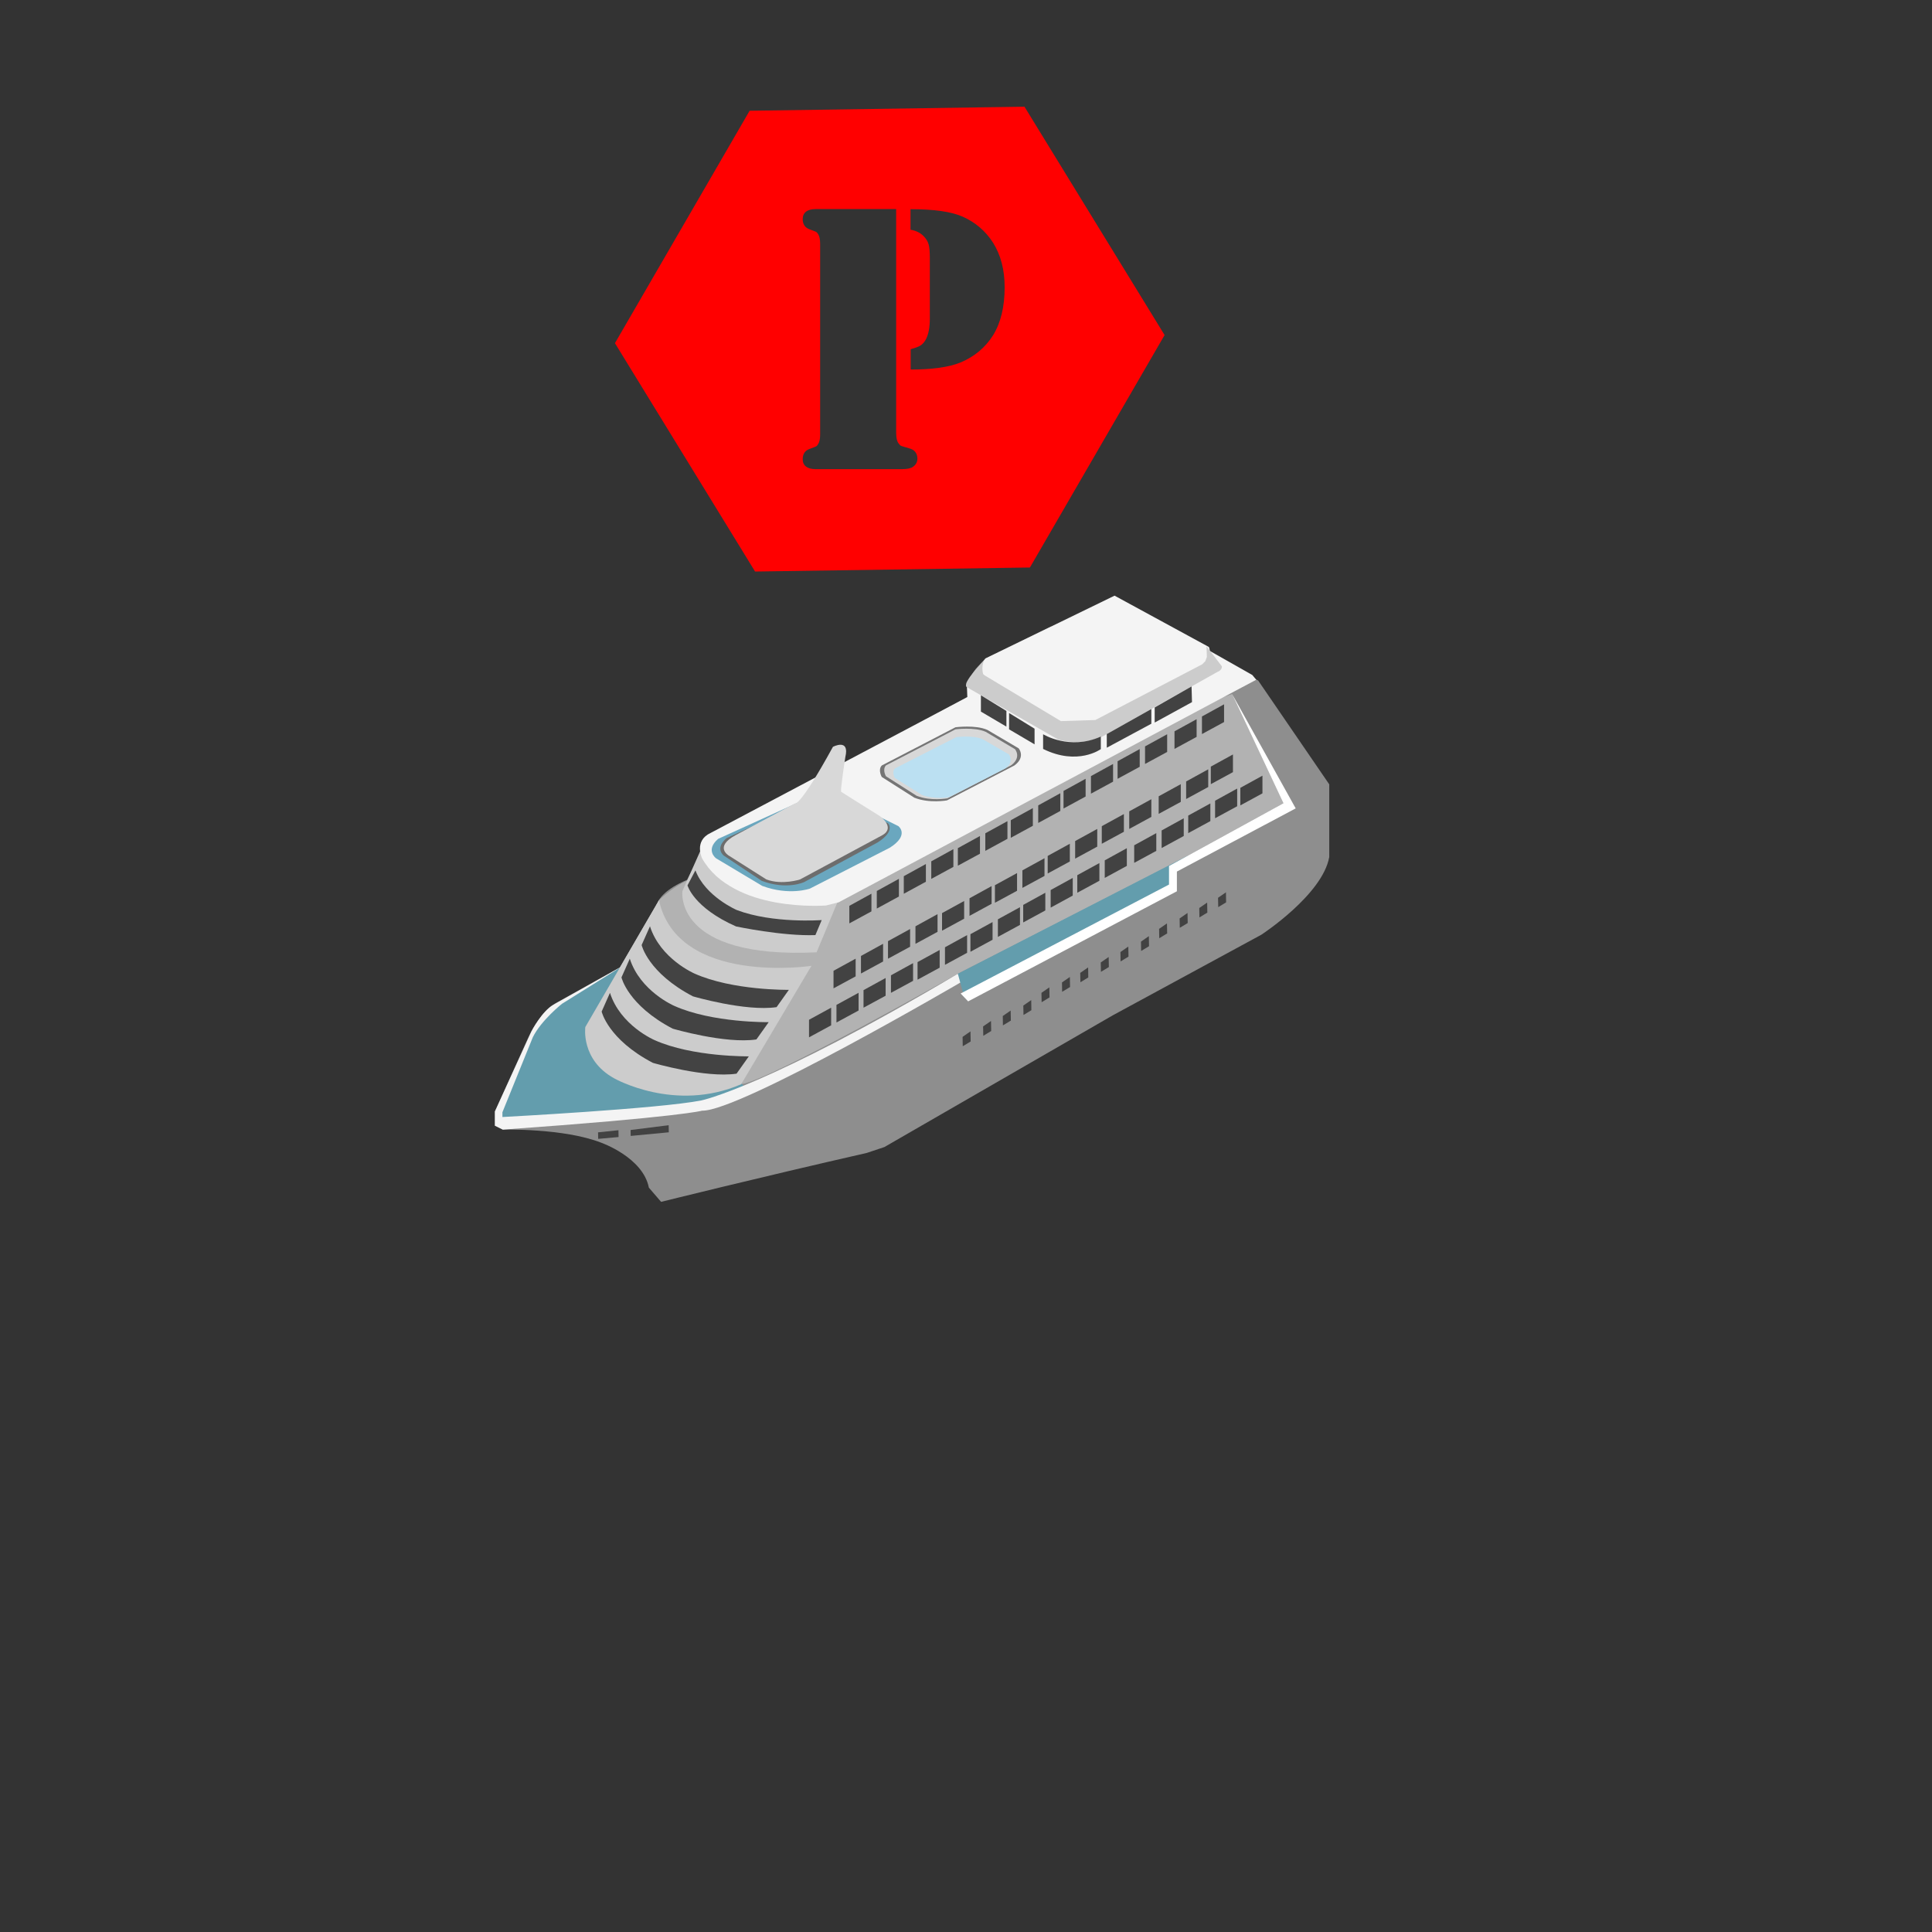 <?xml version="1.0" encoding="utf-8"?>
<!-- Generator: Adobe Illustrator 16.0.0, SVG Export Plug-In . SVG Version: 6.00 Build 0)  -->
<!DOCTYPE svg PUBLIC "-//W3C//DTD SVG 1.1//EN" "http://www.w3.org/Graphics/SVG/1.1/DTD/svg11.dtd">
<svg version="1.1" id="Layer_1" xmlns="http://www.w3.org/2000/svg" xmlns:xlink="http://www.w3.org/1999/xlink" x="0px" y="0px"
	 width="200px" height="200px" viewBox="0 0 200 200" enable-background="new 0 0 200 200" xml:space="preserve">
<rect x="0" y="0" width="200" height="200" fill="#333333" stroke="none"/>
<path id="parking" fill="#ff0000" d="M106.054,11.046L77.6,11.466L63.659,35.524l14.506,23.641l28.452-0.417l13.941-24.061
	L106.054,11.046z M94.503,48.33c-0.224,0.157-0.593,0.235-1.116,0.235h-0.603h-7.9h-0.459c-0.426,0-0.753-0.089-0.985-0.266
	c-0.229-0.176-0.344-0.428-0.344-0.759c0-0.54,0.235-0.898,0.708-1.066c0.389-0.143,0.619-0.232,0.683-0.266
	c0.062-0.034,0.129-0.106,0.202-0.229c0.14-0.207,0.212-0.541,0.212-1.002v-19.74c0-0.459-0.073-0.794-0.212-1.007
	c-0.073-0.117-0.14-0.191-0.202-0.227c-0.064-0.034-0.297-0.12-0.683-0.266c-0.473-0.172-0.708-0.527-0.708-1.063
	c0-0.329,0.115-0.583,0.344-0.763c0.232-0.178,0.56-0.266,0.985-0.266h0.459h7.886v23.168c0,0.512,0.087,0.879,0.263,1.103
	c0.095,0.134,0.182,0.215,0.266,0.246c0.083,0.034,0.359,0.115,0.818,0.247c0.563,0.146,0.851,0.509,0.851,1.086
	C94.963,47.841,94.809,48.117,94.503,48.33z M102.801,34.708c-0.801,1.271-1.927,2.211-3.37,2.816
	c-1.192,0.487-2.911,0.73-5.157,0.73v-2.108c0.51-0.134,0.867-0.271,1.069-0.417c0.208-0.148,0.392-0.367,0.54-0.669
	c0.249-0.515,0.372-1.204,0.372-2.071v-6.31c0-0.616-0.039-1.078-0.123-1.378c-0.084-0.301-0.249-0.576-0.495-0.829
	c-0.344-0.367-0.803-0.597-1.38-0.688v-2.13c2.433,0,4.231,0.258,5.388,0.771c1.332,0.59,2.391,1.496,3.168,2.721
	c0.782,1.253,1.188,2.78,1.188,4.598C103.999,31.756,103.602,33.414,102.801,34.708z"/>
<g>
	<path fill="#C6C6C6" d="M60.59,106.317l7.625-13.12c0,0,1.95-2.515,4.066-1.889l55.27-19.459l5.313,11.303l-11.852,6.496
		l-21.854,11.155c0,0-21.629,12.607-25.485,12.369l-4.016-11.753L60.59,106.317z"/>
	<path fill="#8E8E8E" d="M64.471,99.984l-6.742,3.749c0,0-1.716,0.783-3.065,3.726l-3.432,7.599v1.471l0.82,0.41
		c0,0,6.289-0.165,10.174,1.349c0,0,4.33,1.513,4.944,4.657l1.267,1.471c0,0,10.172-2.532,21.285-5.063l1.836-0.613l23.654-13.643
		l15.363-8.335c0,0,6.334-4.127,7.029-8.049v-7.517l-7.357-10.744l-4.699-2.614l-0.654-0.942l-5.426-2.545l-0.256-0.356
		c0,0-8.203,2.317-10.405,0.86l-6.799,3.312l-1.021,1.103l-0.94,1.388l0.042,0.49l0.693,0.408l-0.04,0.45l-0.615,0.163
		l-12.542,6.779c0,0-2.583,1.226-3.718,2.003l-9.518,4.981c0,0-1.876,0.735-1.796,2.411l-1.429,2.737c0,0-2.656,1.061-3.065,2.451
		L64.471,99.984z"/>
	<path fill="#B2B2B2" d="M67.691,94.206l0.524-1.013c0,0,1.79-1.829,4.068-2.484l55.268-18.862l5.313,11.303l-11.848,6.498
		l-21.858,11.155c0,0-19.527,11.071-22.428,11.435l-7.886-10.253L67.691,94.206z"/>
	<path fill="#CCCCCC" d="M72.643,87.756l-2.002,4.497c0,0-0.939,7.028,13.891,6.331l2.247-5.389
		C86.778,93.197,74.276,95.15,72.643,87.756z"/>
	<path fill="#F4F4F4" d="M73.582,86.216l26.556-14.053l-0.04-1.021l25.139-3.76l4.402,2.494l0.406,0.49L86.817,93.409l-1.308,0.326
		c0,0-9.643,0.777-12.83-4.88C72.684,88.854,71.786,87.036,73.582,86.216z"/>
	<polygon fill="#639DAD" points="64.961,99.984 64.471,99.984 57.517,104.18 56.136,105.438 55.065,107.063 52.859,112.547 
		51.663,115.428 51.969,115.979 53.869,115.979 70.629,114.813 76.851,113.097 77.004,112.427 	"/>
	<path fill="#F4F4F4" d="M64.471,99.984l-6.289,3.924c0,0-2.165,1.716-3.026,3.47l-3.146,7.764v0.491c0,0,16.261-0.858,20.591-1.717
		c0,0,6.744-1.367,26.556-13.112l0.49,0.775c0,0-23.042,13.479-26.964,13.398c0,0-2.248,0.655-20.632,1.961l-0.82-0.41v-1.471
		l3.797-8.319c0,0,1.078-2.068,2.259-2.73L64.471,99.984z"/>
	<path fill="#F4F4F4" d="M102.019,68.161l13.36-6.498l9.762,5.311c0,0,0.451,0.858-0.611,1.513l-10.905,5.841h-4.458l-7.147-4.29
		C102.019,70.038,100.953,69.388,102.019,68.161z"/>
	<path fill="#CCCCCC" d="M101.869,68.356c0,0-2.386,2.42-1.773,2.787l9.479,5.433c0,0,2.286,0.693,4.539-0.33l11.931-6.699
		c0,0,0.449-0.14,0.449-0.561l-1.598-2.093l0.041,1.104l-0.164,0.448l-0.326,0.328l-11.057,5.763l-3.566,0.113l-8.039-4.822
		C101.785,69.823,101.543,69.099,101.869,68.356z"/>
	<polygon fill="#639DAD" points="99.157,100.802 122.984,88.568 122.039,89.688 121.588,90.139 121.465,91.159 121.422,91.814 
		99.82,103.245 	"/>
	<polygon fill="#FFFFFF" points="99.444,102.847 100.222,103.661 121.832,92.264 121.832,90.223 134.131,83.685 127.551,71.851 
		132.863,83.152 121.016,89.648 121.016,91.569 	"/>
	<path fill="#CCCCCC" d="M68.215,93.197l-7.623,13.12c0,0-0.49,3.39,2.982,5.309c0,0,6.29,3.593,13.153,0.612l7.273-12.256
		C84.001,99.984,70.176,102.065,68.215,93.197z"/>
	<path fill="#757575" d="M91.282,79.241l7.63-3.955c0,0,2.086-0.278,3.311,0.278l3.224,1.9c0,0,0.769,0.889-0.435,1.777
		l-6.988,3.616c0,0-1.805,0.337-3.368-0.278l-3.372-2.145C91.282,80.437,90.855,79.701,91.282,79.241z"/>
	<path fill="#D8D8D8" d="M91.714,79.232l7.198-3.732c0,0,1.969-0.261,3.125,0.256l3.033,1.796c0,0,0.725,0.841-0.405,1.678
		l-6.592,3.415c0,0-1.7,0.318-3.176-0.261l-3.183-2.026C91.714,80.362,91.31,79.667,91.714,79.232z"/>
	<path fill="#6AA7BF" d="M74.339,86.841l11.123-5.056L93,85.521c0,0,1.195,0.913-0.886,2.234l-8.272,4.232
		c0,0-2.118,0.767-4.938-0.279l-4.781-2.859C74.123,88.854,72.989,88.005,74.339,86.841z"/>
	<path fill="#6D6D6D" d="M75.206,86.764l10.112-4.649l6.592,3.103c0,0,0.872,0.754-1.058,1.991l-7.603,4.103
		c0,0-1.785,0.851-4.397-0.127l-3.926-2.611C74.925,88.568,73.954,87.852,75.206,86.764z"/>
	<path fill="#BBE0F2" d="M92.639,79.55l6.357-3.242c0,0,1.739-0.23,2.754,0.224l2.682,1.559c0,0,0.639,0.731-0.36,1.459
		l-5.818,2.971c0,0-1.507,0.275-2.81-0.227l-2.811-1.76C92.639,80.532,92.285,79.927,92.639,79.55z"/>
	<path fill="#D8D8D8" d="M76.176,86.442l6.128-3.279c0,0,0.459,0.458,3.922-5.852c0,0,1.748-0.919,1.287,1.042
		c0,0-0.551,3.523-0.432,3.616c0.12,0.092,4.007,2.513,4.007,2.513s1.631,1.164,0.281,1.961l-8.546,4.596c0,0-1.839,0.613-3.49,0
		l-3.891-2.47C75.44,88.568,73.885,87.668,76.176,86.442z"/>
	<g>
		<polygon fill="#424242" points="61.909,117.22 61.925,117.896 64.033,117.706 64.021,117 		"/>
		<polygon fill="#424242" points="65.281,116.979 65.289,117.59 69.234,117.216 69.22,116.48 		"/>
		<polygon fill="#424242" points="99.647,107.334 100.463,106.768 100.482,107.813 99.663,108.307 		"/>
		<polygon fill="#424242" points="101.77,106.254 102.589,105.691 102.608,106.728 101.789,107.227 		"/>
		<polygon fill="#424242" points="103.807,105.178 104.623,104.611 104.643,105.65 103.822,106.148 		"/>
		<polygon fill="#424242" points="105.933,104.096 106.752,103.529 106.768,104.574 105.952,105.072 		"/>
		<polygon fill="#424242" points="107.81,102.778 108.629,102.211 108.645,103.253 107.828,103.749 		"/>
		<polygon fill="#424242" points="109.936,101.702 110.752,101.135 110.771,102.177 109.951,102.671 		"/>
		<polygon fill="#424242" points="111.824,100.714 112.644,100.146 112.658,101.185 111.843,101.683 		"/>
		<polygon fill="#424242" points="113.949,99.634 114.77,99.066 114.788,100.108 113.969,100.603 		"/>
		<polygon fill="#424242" points="115.987,98.554 116.803,97.988 116.822,99.028 116.002,99.526 		"/>
		<polygon fill="#424242" points="118.113,97.478 118.93,96.91 118.947,97.952 118.129,98.446 		"/>
		<polygon fill="#424242" points="119.99,96.155 120.805,95.589 120.824,96.629 120.006,97.123 		"/>
		<polygon fill="#424242" points="122.115,95.077 122.932,94.511 122.951,95.553 122.131,96.047 		"/>
		<polygon fill="#424242" points="124.148,93.997 124.965,93.433 124.984,94.475 124.164,94.969 		"/>
		<polygon fill="#424242" points="126.092,92.937 126.91,92.373 126.926,93.413 126.111,93.907 		"/>
	</g>
	<polygon fill="#424242" points="87.923,93.771 90.21,92.515 90.21,94.346 87.923,95.589 	"/>
	<polygon fill="#424242" points="90.767,92.233 93.054,90.978 93.054,92.808 90.767,94.053 	"/>
	<polygon fill="#424242" points="93.561,90.701 95.848,89.443 95.848,91.276 93.561,92.521 	"/>
	<polygon fill="#424242" points="96.405,89.164 98.694,87.905 98.694,89.74 96.405,90.983 	"/>
	<polygon fill="#424242" points="99.157,87.8 101.447,86.542 101.447,88.375 99.157,89.617 	"/>
	<polygon fill="#424242" points="101.999,86.261 104.289,85.006 104.289,86.835 101.999,88.082 	"/>
	<polygon fill="#424242" points="104.635,84.91 106.921,83.654 106.921,85.486 104.635,86.729 	"/>
	<polygon fill="#424242" points="107.477,83.372 109.764,82.114 109.764,83.949 107.477,85.191 	"/>
	<polygon fill="#424242" points="110.096,81.876 112.383,80.62 112.383,82.455 110.096,83.698 	"/>
	<polygon fill="#424242" points="112.935,80.341 115.225,79.084 115.225,80.917 112.935,82.16 	"/>
	<polygon fill="#424242" points="115.692,78.803 117.982,77.544 117.982,79.379 115.692,80.62 	"/>
	<polygon fill="#424242" points="118.534,77.265 120.824,76.009 120.824,77.841 118.534,79.084 	"/>
	<polygon fill="#424242" points="121.584,75.706 123.873,74.45 123.873,76.283 121.584,77.525 	"/>
	<polygon fill="#424242" points="124.426,74.168 126.715,72.912 126.715,74.745 124.426,75.99 	"/>
	<polygon fill="#424242" points="86.286,100.495 88.576,99.241 88.576,101.073 86.286,102.314 	"/>
	<polygon fill="#424242" points="89.128,98.959 91.417,97.701 91.417,99.534 89.128,100.778 	"/>
	<polygon fill="#424242" points="91.926,97.428 94.214,96.171 94.214,98.004 91.926,99.245 	"/>
	<polygon fill="#424242" points="94.768,95.89 97.054,94.631 97.054,96.464 94.768,97.707 	"/>
	<polygon fill="#424242" points="97.521,94.524 99.808,93.27 99.808,95.103 97.521,96.344 	"/>
	<polygon fill="#424242" points="100.364,92.988 102.65,91.729 102.65,93.563 100.364,94.808 	"/>
	<polygon fill="#424242" points="102.995,91.634 105.285,90.38 105.285,92.213 102.995,93.453 	"/>
	<polygon fill="#424242" points="105.837,90.099 108.127,88.842 108.127,90.673 105.837,91.916 	"/>
	<polygon fill="#424242" points="108.457,88.604 110.748,87.346 110.748,89.181 108.457,90.424 	"/>
	<polygon fill="#424242" points="111.299,87.064 113.586,85.811 113.586,87.643 111.299,88.886 	"/>
	<polygon fill="#424242" points="114.057,85.524 116.344,84.272 116.344,86.105 114.057,87.346 	"/>
	<polygon fill="#424242" points="116.898,83.991 119.186,82.734 119.186,84.565 116.898,85.811 	"/>
	<polygon fill="#424242" points="119.947,82.432 122.234,81.176 122.234,83.011 119.947,84.251 	"/>
	<polygon fill="#424242" points="122.789,80.896 125.076,79.638 125.076,81.471 122.789,82.714 	"/>
	<polygon fill="#424242" points="83.75,105.566 86.041,104.313 86.041,106.141 83.75,107.384 	"/>
	<polygon fill="#424242" points="86.591,104.026 88.88,102.774 88.88,104.607 86.591,105.848 	"/>
	<polygon fill="#424242" points="89.392,102.498 91.679,101.242 91.679,103.077 89.392,104.316 	"/>
	<polygon fill="#424242" points="92.232,100.963 94.521,99.704 94.521,101.537 92.232,102.778 	"/>
	<polygon fill="#424242" points="94.985,99.595 97.273,98.341 97.273,100.174 94.985,101.415 	"/>
	<polygon fill="#424242" points="97.824,98.06 100.115,96.801 100.115,98.634 97.824,99.879 	"/>
	<polygon fill="#424242" points="100.459,96.705 102.75,95.451 102.75,97.283 100.459,98.526 	"/>
	<polygon fill="#424242" points="103.301,95.166 105.588,93.913 105.588,95.746 103.301,96.987 	"/>
	<polygon fill="#424242" points="105.922,93.676 108.212,92.417 108.212,94.25 105.922,95.491 	"/>
	<polygon fill="#424242" points="108.764,92.136 111.05,90.882 111.05,92.71 108.764,93.957 	"/>
	<polygon fill="#424242" points="111.521,90.598 113.808,89.344 113.808,91.177 111.521,92.417 	"/>
	<polygon fill="#424242" points="114.363,89.063 116.65,87.804 116.65,89.637 114.363,90.882 	"/>
	<polygon fill="#424242" points="117.412,87.503 119.699,86.245 119.699,88.082 117.412,89.322 	"/>
	<polygon fill="#424242" points="120.254,85.967 122.541,84.709 122.541,86.542 120.254,87.787 	"/>
	<polygon fill="#424242" points="123.004,84.428 125.295,83.171 125.295,85.002 123.004,86.245 	"/>
	<polygon fill="#424242" points="125.785,82.89 128.072,81.631 128.072,83.462 125.785,84.705 	"/>
	<polygon fill="#424242" points="128.4,81.555 130.688,80.298 130.688,82.129 128.4,83.372 	"/>
	<polygon fill="#424242" points="125.344,79.358 127.635,78.1 127.635,79.931 125.344,81.176 	"/>
	<polygon fill="#424242" points="101.543,71.976 101.543,73.665 104.183,75.22 104.183,73.596 	"/>
	<polygon fill="#424242" points="104.458,73.81 104.458,75.5 107.098,77.054 107.098,75.434 	"/>
	<path fill="#424242" d="M107.982,76.009c0,0,2.73,1.689,5.975,0.241v1.298c0,0-2.391,1.756-5.975-0.019v-1.277"/>
	<polygon fill="#424242" points="114.574,75.99 114.574,77.403 119.186,74.921 119.186,73.398 	"/>
	<polygon fill="#424242" points="119.533,73.236 119.533,74.798 123.395,72.684 123.35,71.06 	"/>
	<path fill="#434343" d="M71.989,90.099l-0.819,1.555c0,0,0.614,2.3,5.026,4.251c0,0,4.82,1.023,8.213,0.896l0.653-1.555
		c0,0-5.056,0.379-8.792-1.04C76.269,94.206,73.011,92.805,71.989,90.099z"/>
	<path fill="#434343" d="M67.285,95.89l-0.863,1.938c0,0,0.647,2.869,5.303,5.311c0,0,5.434,1.594,8.666,1.119l1.271-1.789
		c0,0-5.831,0.084-9.774-1.689C71.888,100.778,68.363,99.266,67.285,95.89z"/>
	<path fill="#434343" d="M65.196,99.241l-0.861,1.939c0,0,0.647,2.871,5.3,5.307c0,0,5.434,1.596,8.667,1.117l1.272-1.789
		c0,0-5.833,0.084-9.775-1.688C69.798,104.128,66.275,102.617,65.196,99.241z"/>
	<path fill="#434343" d="M63.144,102.778l-0.862,1.939c0,0,0.647,2.869,5.301,5.309c0,0,5.435,1.596,8.664,1.119l1.273-1.793
		c0,0-5.83,0.084-9.772-1.686C67.746,107.667,64.224,106.158,63.144,102.778z"/>
</g>
</svg>

